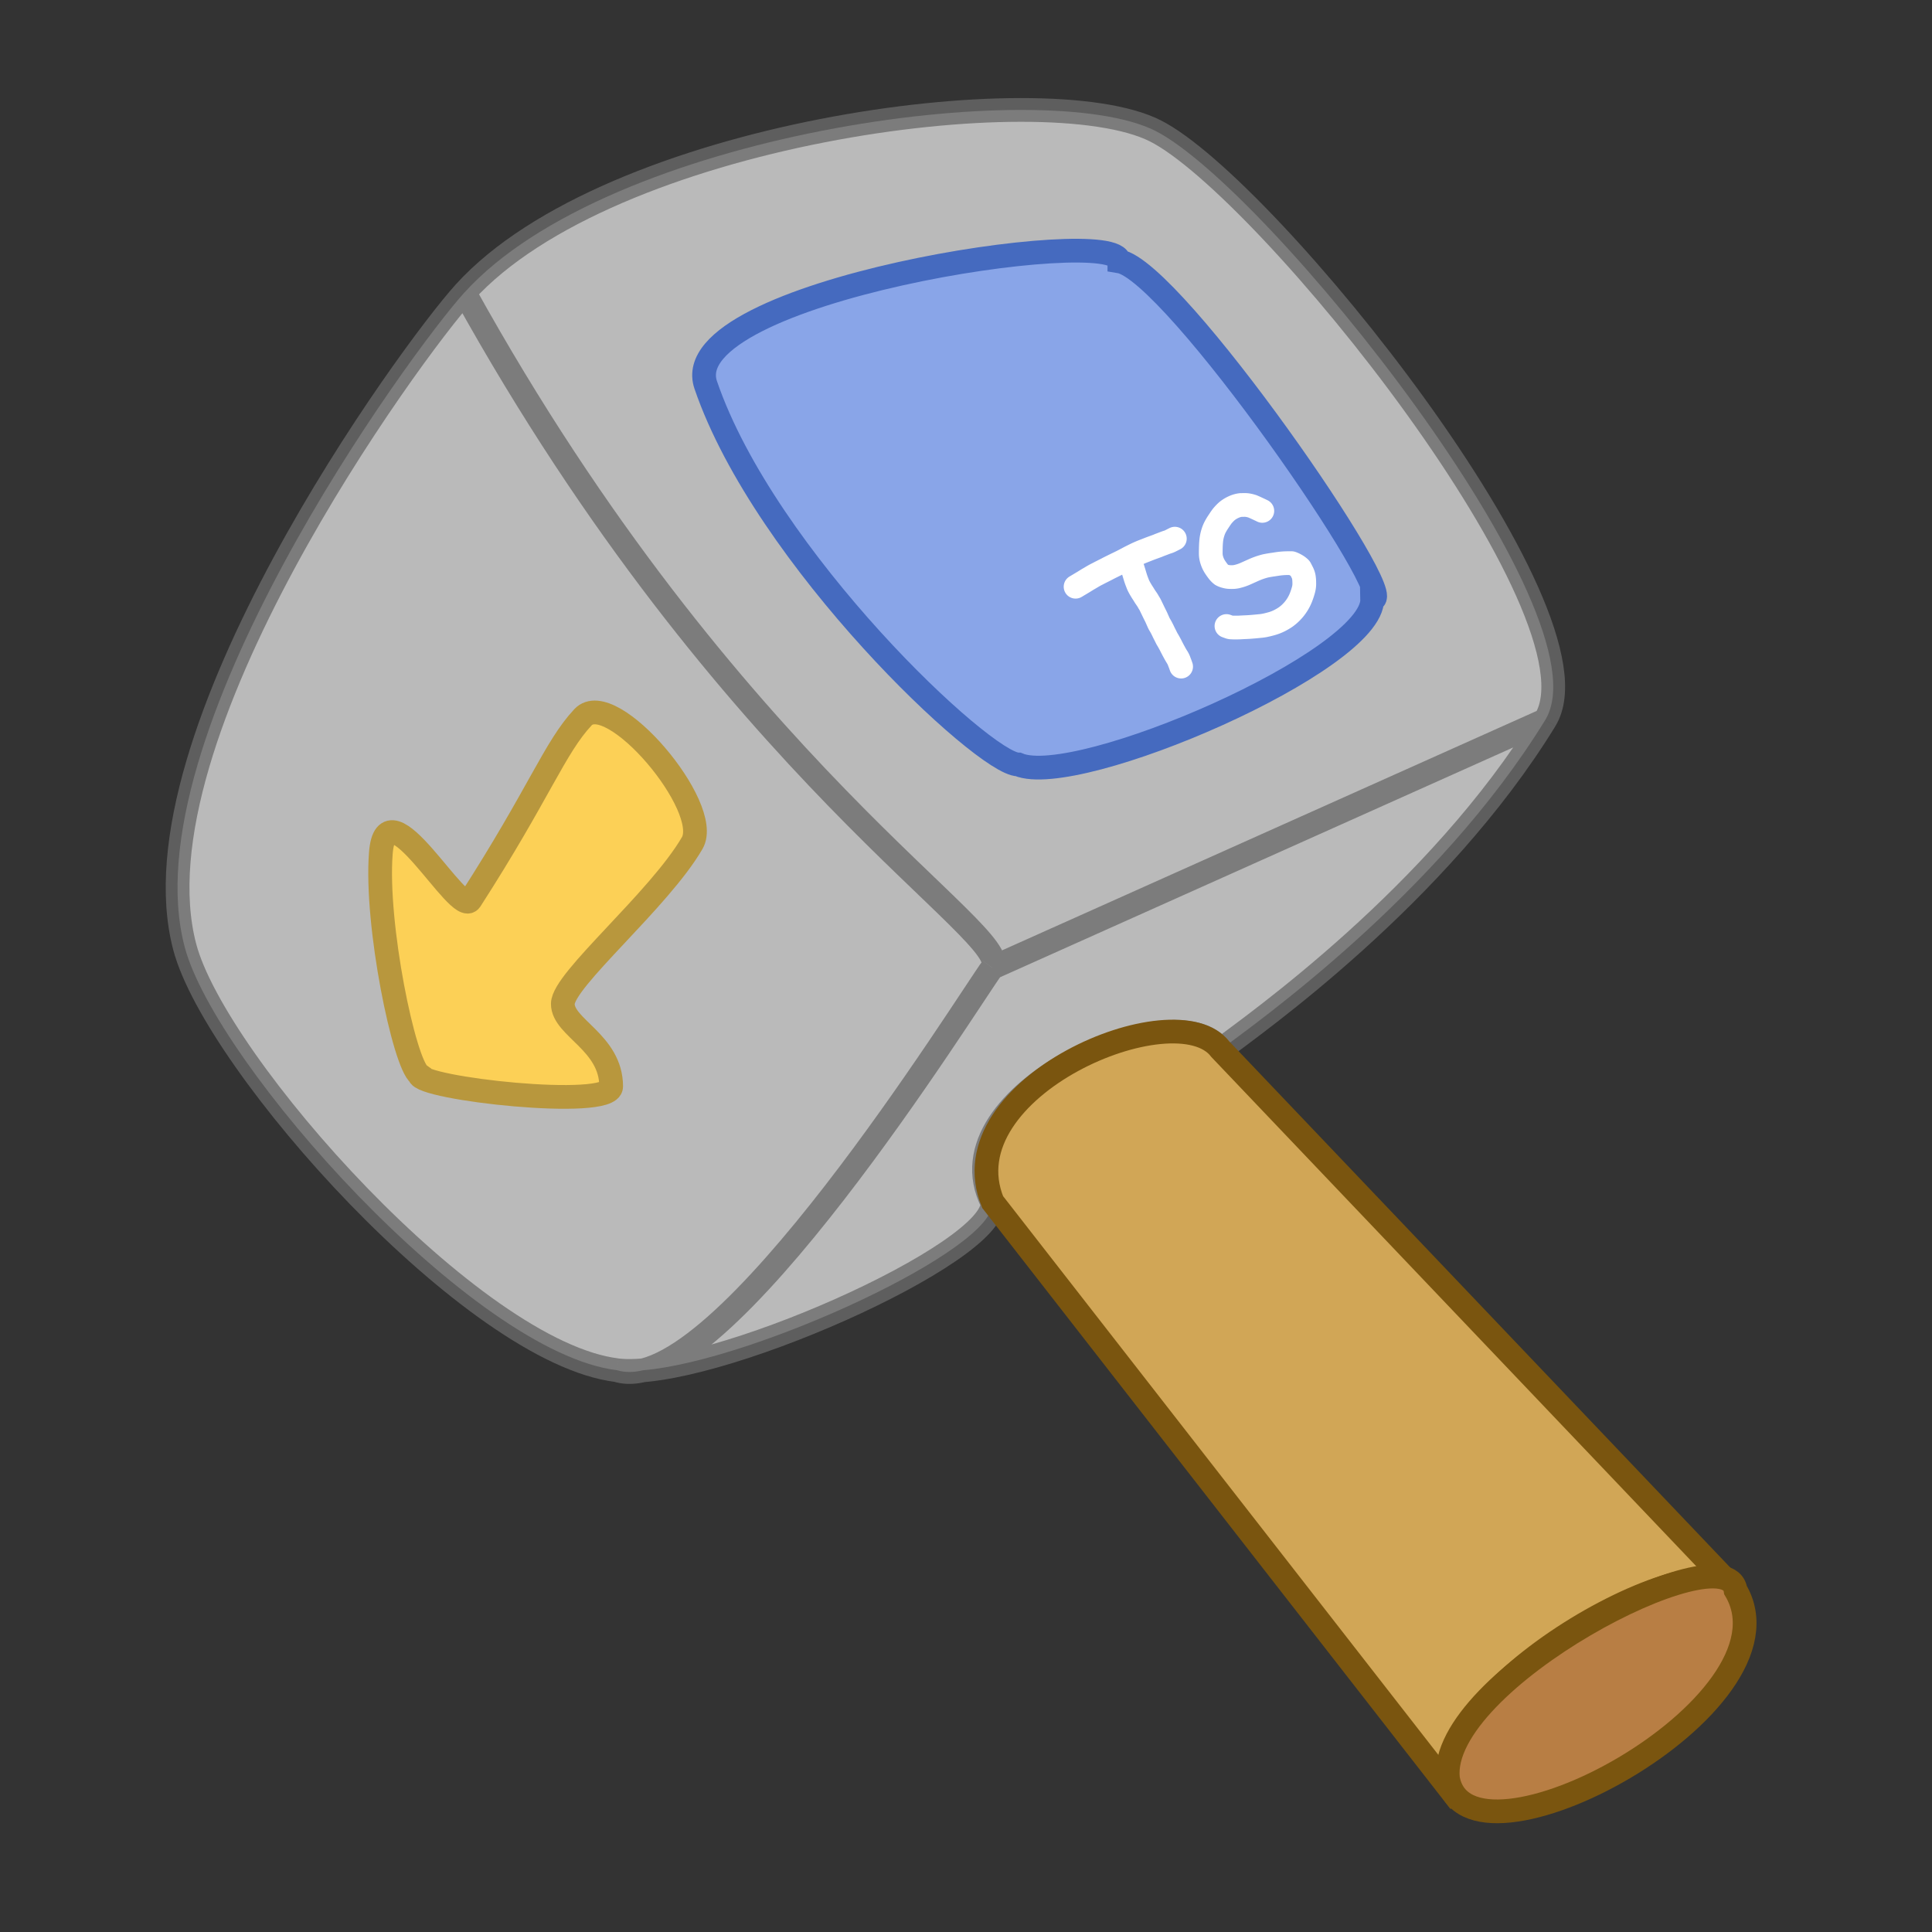 <svg fill="none" version="1.1" viewBox="0 0 32 32" xmlns="http://www.w3.org/2000/svg"><rect x="0" y="0" width="32" height="32" fill="#333333" stroke="none"/><title>file_type_tsdown</title><g stroke-width=".393"><path d="m-3.795 35.294h39.7v-38.921h-39.7z" fill="none"/><path d="m7.693 4.845c2.4-2.647 9.595-3.608 11.442-2.678 1.846 0.93 7.526 8.018 6.459 9.758-1.784 2.909-4.822 5.041-5.383 5.465-0.647-1.01-4.702 0.705-3.776 2.53 0.07 0.766-3.953 2.622-5.785 2.776-0.155 0.037-0.299 0.039-0.429-7.78e-4 -2.384-0.286-6.649-5.071-7.162-7.01-0.916-3.466 3.748-9.864 4.633-10.84" fill="#bababa"/><path d="m7.693 4.845c2.4-2.647 9.595-3.608 11.442-2.678 1.846 0.93 7.526 8.018 6.459 9.758m-17.901-7.08c-0.885 0.976-5.549 7.373-4.633 10.84 0.512 1.939 4.777 6.724 7.162 7.01m-2.529-17.849c4.394 7.938 9.139 10.645 8.742 11.182m9.159-4.102c-1.784 2.909-4.822 5.041-5.383 5.465-0.647-1.01-4.702 0.705-3.776 2.53 0.077 0.833-4.693 2.957-6.213 2.775m15.372-10.769-9.159 4.102m-6.213 6.667c1.702 0.525 5.816-6.13 6.213-6.667" stroke="rgba(107, 107, 107, 0.78)"/><path d="m16.441 19.909c-0.772-1.895 3.035-3.504 3.772-2.53l8.532 8.96c-0.534-0.942-5.557 1.848-4.566 3.503z" fill="#d1a656" stroke="rgba(122, 85, 15, 1)"/><path d="m23.982 29.452c0.307 1.793 5.894-1.211 4.764-3.114-0.146-0.987-4.928 1.49-4.764 3.114z" fill="#b87e44" stroke="rgba(122, 85, 15, 1)"/><path d="m11.689 6.376c-0.532-1.556 6.84-2.672 6.849-2.048 0.894 0.144 4.717 5.681 4.19 5.597 0.025 1.02-4.887 3.149-5.863 2.737-0.559 0-4.195-3.416-5.176-6.286z" fill="#89a5e8" stroke="rgba(69, 106, 191, 1)"/><path d="m18.763 9.423 0.041 0.135q9e-3 0.029 0.015 0.045l0.009 0.025 0.007 0.018 0.009 0.023a0.397 0.389 0 0 0 0.026 0.056 0.794 0.778 0 0 0 0.028 0.049 0.794 0.778 0 0 0 0.034 0.054l0.034 0.055 0.024 0.035a0.397 0.389 0 0 1 0.025 0.039l0.013 0.023a0.397 0.389 0 0 1 0.031 0.055q0.007 0.015 0.017 0.035l0.04 0.083 0.02 0.04q0.01 0.019 0.018 0.037l0.032 0.072a0.397 0.389 0 0 0 0.03 0.057 1.191 1.168 0 0 1 0.032 0.059l0.016 0.032a1.191 1.168 0 0 0 0.03 0.061l0.014 0.028 0.014 0.028q0.007 0.014 0.015 0.027a0.794 0.778 0 0 1 0.032 0.056 1.191 1.168 0 0 1 0.033 0.063l0.025 0.048 0.026 0.048a1.588 1.557 0 0 0 0.046 0.079l0.004 0.007q0.001 0.003 0.004 0.006l4e-3 0.007 0.004 0.008 0.004 0.008a0.119 0.117 0 0 1 8e-3 0.019q0.003 0.006 0.004 0.011l0.003 0.009 4e-3 0.01q0.003 0.005 0.011 0.028l0.014 0.04m-1.748-1.323 0.127-0.076 0.052-0.032q0.022-0.014 0.047-0.028l0.044-0.026a1.191 1.168 0 0 1 0.089-0.049l0.048-0.025 0.093-0.047q0.024-0.012 0.046-0.024l0.046-0.023 0.085-0.042 0.044-0.021a3.97 3.892 0 0 0 0.176-0.091l0.084-0.042a1.985 1.946 0 0 1 0.169-0.073l0.089-0.035 0.118-0.043 0.031-0.013 0.058-0.022 0.05-0.019a0.397 0.389 0 0 1 0.031-0.01l0.017-0.006 0.021-0.009 0.079-0.04m1.449-0.46a5.161 5.06 0 0 0-0.135-0.063l-0.028-0.012a0.486 0.476 0 0 0-0.088-0.021 0.397 0.389 0 0 0-0.063-0.002l-0.04 3.894e-4a0.373 0.366 0 0 0-0.105 0.027 0.516 0.506 0 0 0-0.099 0.054 0.397 0.389 0 0 0-0.041 0.033 0.794 0.778 0 0 0-0.067 0.072q-0.017 0.023-0.036 0.051l-0.035 0.053a0.794 0.778 0 0 0-0.031 0.051 0.556 0.545 0 0 0-0.046 0.102 0.715 0.701 0 0 0-0.034 0.169 1.191 1.168 0 0 0-0.004 0.065 3.176 3.114 0 0 0-0.002 0.129q0 0.03 6e-3 0.062a0.476 0.467 0 0 0 0.065 0.16 1.191 1.168 0 0 0 0.056 0.078 0.397 0.389 0 0 0 0.037 0.039l0.015 0.012a0.23 0.226 0 0 0 0.041 0.018 0.397 0.389 0 0 0 0.06 0.015q0.012 0.002 0.027 0.003l0.033 0.001q0.018 0 0.042-0.001a0.397 0.389 0 0 0 0.047-0.007 0.794 0.778 0 0 0 0.152-0.051l0.062-0.028 0.065-0.029a1.191 1.168 0 0 1 0.198-0.069 1.985 1.946 0 0 1 0.128-0.022l0.059-0.009a1.191 1.168 0 0 1 0.194-0.015l0.025-3.901e-4h0.024q0.003 0 0.013 0.004a0.397 0.389 0 0 1 0.053 0.025 0.397 0.389 0 0 1 0.038 0.023 0.397 0.389 0 0 1 0.024 0.019l0.011 0.01a0.04 0.039 0 0 1 0.009 0.012l0.01 0.019 0.013 0.026q8e-3 0.014 0.015 0.03a0.278 0.272 0 0 1 0.021 0.071q0.002 0.017 0.004 0.036a1.191 1.168 0 0 1 0.002 0.079 0.397 0.389 0 0 1-0.004 0.043 0.397 0.389 0 0 1-0.01 0.047 1.191 1.168 0 0 1-0.032 0.1 0.742 0.728 0 0 1-0.26 0.347 0.913 0.895 0 0 1-0.113 0.066 0.727 0.713 0 0 1-0.121 0.046 1.588 1.557 0 0 1-0.119 0.029 0.794 0.778 0 0 1-0.053 0.008l-0.114 0.011-0.048 4e-3 -0.04 0.003-0.038 0.002-0.085 0.004a1.191 1.168 0 0 1-0.091 0.003 0.794 0.778 0 0 1-0.066-0.001l-0.022-0.001a0.119 0.117 0 0 1-0.034-9e-3l-0.039-0.014" stroke="rgba(255, 255, 255, 1)" stroke-linecap="round"/><path d="m9.656 11.88c0.47-0.5 2.153 1.491 1.809 2.084-0.548 0.944-2.143 2.268-2.143 2.663 0 0.395 0.801 0.638 0.801 1.369 0 0.387-3.184 0.034-3.178-0.197-0.249-0.179-0.73-2.483-0.637-3.67 0.093-1.188 1.292 1.076 1.484 0.779 1.143-1.776 1.395-2.527 1.864-3.028z" fill="#fcd056" stroke="rgba(184, 151, 61, 1)"/></g></svg>
